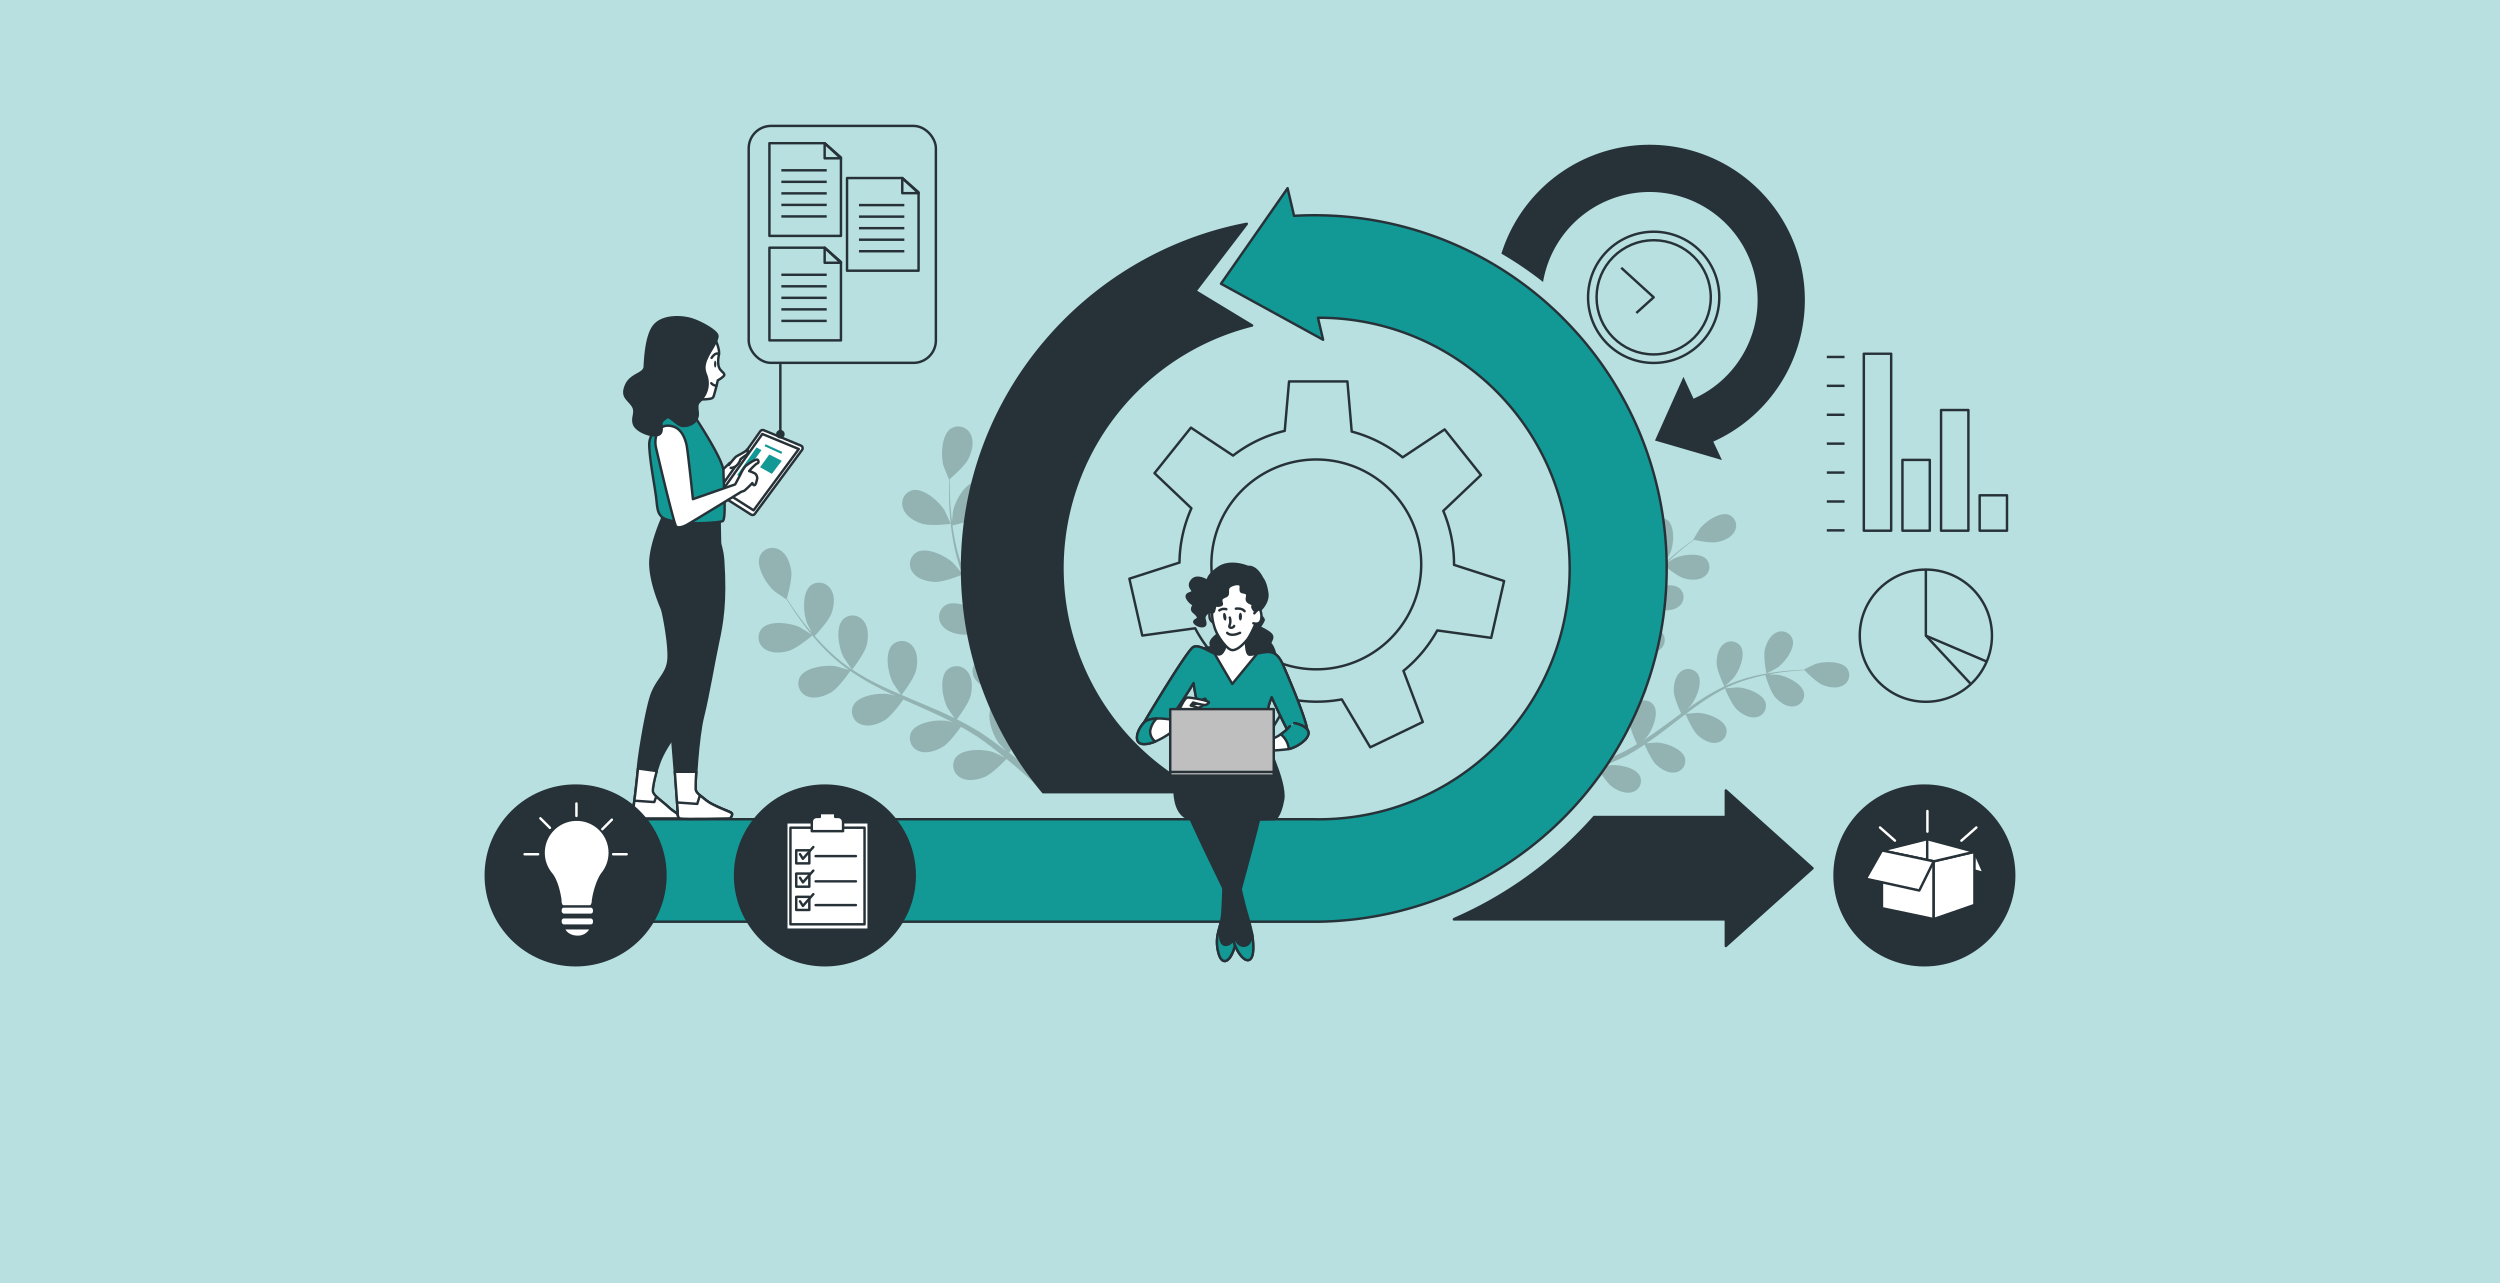 <svg xmlns="http://www.w3.org/2000/svg" width="1015" height="521" viewBox="0 0 1015 521">
  <g id="product3" transform="translate(679 -1691)">
    <rect id="Rectangle_94" data-name="Rectangle 94" width="1015" height="521" transform="translate(-679 1691)" fill="#b8e0e0"/>
    <g id="product3-2" data-name="product3" transform="translate(-492.766 1700.768)">
      <g id="freepik--Plants--inject-2" transform="translate(121.733 163.369)">
        <g id="Group_37" data-name="Group 37" opacity="0.2">
          <path id="Path_151" data-name="Path 151" d="M150.083,284.105c3.55-1,9.838-6.385,9.838-6.393s-4.806-3.061-5.129-3.218c-3.812-1.788-12.211-3-15.438.445a5.582,5.582,0,0,0,.959,8.251C142.966,285.178,147.057,284.951,150.083,284.105Z" transform="translate(-137.957 -192.939)"/>
          <path id="Path_152" data-name="Path 152" d="M167.5,289.185c3.035-1.823,7.388-8.164,7.736-8.67a98.33,98.33,0,0,0,11.339,6.751c2.276,1.177,4.605,2.294,6.978,3.375-1.143-.331-2.172-.628-2.32-.654-4.152-.715-12.586.331-14.775,4.509a5.573,5.573,0,0,0,3.114,7.693c3.079,1.239,6.978-.07,9.655-1.692s6.559-6.978,7.553-8.391c.872.41,1.805.829,2.713,1.23,4.361,1.936,8.722,3.855,12.909,5.861,1.483.706,2.913,1.465,4.361,2.207-1.012-.3-1.875-.541-2.015-.558-4.143-.724-12.577.331-14.766,4.5a5.573,5.573,0,0,0,3.105,7.693c3.088,1.247,6.978-.07,9.664-1.692s6.184-6.446,7.37-8.138c1.448.811,2.9,1.622,4.274,2.468.872.6,1.849,1.116,2.739,1.744l2.66,1.875c1.657,1.247,3.367,2.529,4.945,3.794,1.1.872,2.137,1.744,3.184,2.573-1.465-.724-4.361-2.076-4.631-2.163-3.986-1.334-12.481-1.579-15.281,2.215a5.573,5.573,0,0,0,1.91,8.077c2.861,1.692,6.9.986,9.8-.209,3.2-1.317,8.286-6.672,8.914-7.344,1.744,1.413,3.393,2.809,4.945,4.152,3.428,2.948,6.419,5.661,8.914,8l2.39-1.962c-2.617-2.364-5.818-5.146-9.507-8.173-1.744-1.448-3.637-2.957-5.6-4.483a61.458,61.458,0,0,0,3.061-6.428c3.489.488,10.24-1.055,11.1-1.265.663,2.137,1.282,4.213,1.84,6.184,1.169,4.134,2.119,7.85,2.9,11.06l2.617-2.111c-.776-2.9-1.744-6.167-2.8-9.734-.663-2.172-1.413-4.474-2.2-6.829.8-.419,7.344-3.873,9.481-6.611,1.928-2.477,3.707-6.167,2.843-9.385a5.573,5.573,0,0,0-7.265-4.012c-4.4,1.666-6.463,9.917-6.254,14.112,0,.253.445,2.931.75,4.605-.331-.959-.637-1.893-.986-2.878-.68-1.962-1.413-3.89-2.2-5.975-.419-.986-.872-1.989-1.256-3s-.942-2.032-1.422-3.061c-1.143-2.355-2.416-4.692-3.759-6.978,1.744-.6,7.754-2.817,10.057-4.98s4.6-5.539,4.239-8.844a5.582,5.582,0,0,0-6.576-5.076c-4.605.986-7.893,8.827-8.321,13.013,0,.262,0,3.3.052,4.963-.811-1.387-1.622-2.782-2.495-4.16-2.512-3.977-5.172-7.937-7.85-11.888-.811-1.212-1.6-2.433-2.4-3.646.611-.209,7.85-2.686,10.423-5.111,2.285-2.154,4.6-5.539,4.239-8.844a5.582,5.582,0,0,0-6.576-5.068c-4.605.977-7.85,8.818-8.321,13,0,.314,0,4.684.087,5.8-1.744-2.678-3.489-5.364-5.076-8.077a97.973,97.973,0,0,1-5.783-11.339c.288-.1,7.85-2.617,10.466-5.137,2.285-2.154,4.6-5.539,4.239-8.844a5.582,5.582,0,0,0-6.576-5.068c-4.605.986-7.893,8.818-8.321,13,0,.331,0,5.033.1,5.887-.1-.227-.227-.454-.314-.68a71.374,71.374,0,0,1-3.646-12.211c-.506-2.3-.872-4.527-1.143-6.707,1.457-.331,8.112-1.91,10.728-3.89s5.181-5,5.181-8.33a5.573,5.573,0,0,0-5.975-5.757c-4.684.471-8.818,7.9-9.7,12.01-.052.227-.288,2.556-.436,4.256-.113-.986-.253-2-.34-2.939-.358-3.55-.471-6.821-.541-9.716v-4.527c1.256-1.073,6.289-5.451,7.675-8.364s2.294-6.821.768-9.777a5.582,5.582,0,0,0-7.954-2.355c-3.951,2.573-4.187,11.068-3.079,15.133.1.349,2.233,5.661,2.294,5.608l.079-.07c-.052,1.343-.087,2.782-.1,4.361,0,2.9,0,6.184.323,9.751a100.546,100.546,0,0,0,1.448,11.469,73.161,73.161,0,0,0,3.428,12.473l.061.14c-.872-1.082-3.349-4.03-3.567-4.239-3.061-2.887-10.676-6.664-14.827-4.361a5.573,5.573,0,0,0-1.657,8.129c1.893,2.739,5.853,3.785,8.992,3.916,3.541.157,10.667-2.721,11.234-2.957a98.486,98.486,0,0,0,5.713,11.871c1.247,2.233,2.617,4.448,3.934,6.655-.768-.872-1.465-1.744-1.57-1.832-3.061-2.887-10.676-6.664-14.828-4.361a5.573,5.573,0,0,0-1.648,8.129c1.893,2.739,5.852,3.785,8.992,3.916s9.315-2.189,10.92-2.835c.532.872,1.055,1.692,1.587,2.521,2.556,4.021,5.129,8.016,7.527,12.019.872,1.4,1.631,2.826,2.425,4.239-.689-.8-1.273-1.483-1.369-1.579-3.061-2.887-10.676-6.664-14.827-4.361a5.573,5.573,0,0,0-1.648,8.129c1.884,2.739,5.852,3.785,8.992,3.916s8.722-1.971,10.632-2.721c.768,1.474,1.526,2.957,2.207,4.413.436,1.012.925,1.954,1.308,2.992l1.186,3.035c.689,1.954,1.4,3.96,2.024,5.887.445,1.334.872,2.617,1.239,3.9-.82-1.413-2.5-4.143-2.669-4.361a21.613,21.613,0,0,0-8.914-6.315,6.331,6.331,0,0,0-.872-.872,5.565,5.565,0,0,0-8.269.654c-2.756,3.82.07,11.836,2.564,15.229.148.2,1.989,2.189,3.166,3.428-.8-.619-1.579-1.239-2.416-1.867-1.64-1.256-3.323-2.46-5.12-3.759l-2.7-1.814c-.872-.628-1.91-1.177-2.87-1.744-2.259-1.334-4.614-2.617-6.978-3.777,1.1-1.448,4.919-6.629,5.643-9.7s.776-7.161-1.352-9.716a5.573,5.573,0,0,0-8.277-.6c-3.3,3.358-1.744,11.714.236,15.438.122.235,1.823,2.747,2.782,4.117-1.439-.715-2.887-1.43-4.361-2.1-4.291-1.936-8.722-3.759-13.083-5.6l-4.012-1.744c.392-.506,5.068-6.568,5.879-10.013.715-3.061.776-7.161-1.352-9.716a5.573,5.573,0,0,0-8.277-.6c-3.3,3.358-1.744,11.714.236,15.438.148.279,2.617,3.9,3.271,4.788-2.939-1.265-5.861-2.547-8.722-3.934a98.631,98.631,0,0,1-11.086-6.271c.183-.244,5.094-6.542,5.922-10.074.715-3.061.776-7.152-1.352-9.716a5.582,5.582,0,0,0-8.277-.6c-3.3,3.367-1.744,11.714.236,15.438.157.3,2.8,4.187,3.323,4.858-.2-.14-.427-.253-.637-.392a71.459,71.459,0,0,1-9.786-8.2c-1.692-1.64-3.21-3.306-4.649-4.963,1.029-1.082,5.7-6.105,6.8-9.158s1.561-7.03-.27-9.8a5.582,5.582,0,0,0-8.164-1.509c-3.655,2.974-3,11.452-1.465,15.368.087.218,1.169,2.285,1.98,3.785-.637-.759-1.308-1.526-1.91-2.259-2.25-2.765-4.143-5.434-5.8-7.806-.933-1.361-1.744-2.617-2.495-3.785.454-1.587,2.242-8.016,1.8-11.208s-1.858-6.978-4.762-8.574a5.573,5.573,0,0,0-7.937,2.425c-1.867,4.361,2.617,11.539,5.783,14.313.27.244,4.98,3.489,5.006,3.41a.462.462,0,0,0,0-.1c.706,1.151,1.465,2.372,2.329,3.681,1.6,2.425,3.489,5.137,5.652,7.955a97.866,97.866,0,0,0,7.527,8.722,72.848,72.848,0,0,0,9.786,8.365l.131.087c-1.308-.436-5.015-1.518-5.312-1.57-4.143-.715-12.577.331-14.766,4.509a5.573,5.573,0,0,0,3.105,7.693C160.92,292.072,164.8,290.764,167.5,289.185Z" transform="translate(-137.979 -181.247)"/>
          <path id="Path_153" data-name="Path 153" d="M224.521,224.588c.078,0-2.32-5.233-2.512-5.512-2.189-3.593-8.539-9.245-13.083-8.146a5.573,5.573,0,0,0-3.742,7.405c1.1,3.14,4.64,5.233,7.641,6.158C216.314,225.618,224.512,224.588,224.521,224.588Z" transform="translate(-146.5 -185.022)"/>
        </g>
        <g id="Group_38" data-name="Group 38" transform="translate(320.468 35.604)" opacity="0.2">
          <path id="Path_154" data-name="Path 154" d="M552.8,234.315c1.038,2.939,5.94,7.937,5.94,7.946s2.32-4.23,2.433-4.518c1.291-3.314,1.84-10.466-1.247-13a4.719,4.719,0,0,0-6.9,1.273C551.476,228.375,551.913,231.82,552.8,234.315Z" transform="translate(-511.337 -222.285)"/>
          <path id="Path_155" data-name="Path 155" d="M533.7,249.71c1.744,2.468,7.3,5.783,7.754,6.044a83.444,83.444,0,0,0-5.068,9.926c-.872,1.989-1.666,4.012-2.451,6.062.218-.986.4-1.875.419-2,.375-3.541-.986-10.6-4.631-12.211a4.719,4.719,0,0,0-6.323,3.053c-.872,2.678.454,5.879,1.971,8.059s6.254,5.137,7.51,5.9c-.3.794-.593,1.57-.872,2.364-1.4,3.777-2.765,7.553-4.23,11.217-.515,1.291-1.064,2.547-1.614,3.8.192-.872.349-1.614.366-1.744.366-3.541-.994-10.6-4.64-12.211a4.71,4.71,0,0,0-6.315,3.053c-.872,2.678.454,5.879,1.971,8.059s5.791,4.849,7.283,5.757c-.6,1.273-1.2,2.547-1.84,3.75-.462.811-.872,1.622-1.343,2.407l-1.43,2.355c-.959,1.465-1.945,2.983-2.922,4.361-.672.986-1.334,1.91-1.989,2.835.523-1.273,1.5-3.8,1.561-4.021.872-3.445.628-10.632-2.73-12.778a4.719,4.719,0,0,0-6.707,2.067c-1.273,2.512-.445,5.879.724,8.26,1.291,2.617,6.105,6.62,6.7,7.117-1.1,1.535-2.181,3.018-3.218,4.361-2.3,3.061-4.422,5.73-6.254,7.963l1.788,1.91c1.849-2.355,4.012-5.233,6.367-8.478,1.116-1.561,2.285-3.245,3.489-4.98a53.342,53.342,0,0,0,5.591,2.224c-.218,3,1.474,8.583,1.692,9.3-1.744.68-3.489,1.317-5.12,1.9-3.41,1.212-6.507,2.233-9.167,3.061l1.928,2.058c2.407-.82,5.111-1.744,8.059-2.9,1.744-.68,3.7-1.448,5.643-2.242.393.654,3.681,5.983,6.105,7.623,2.2,1.491,5.416,2.782,8.085,1.884a4.719,4.719,0,0,0,2.974-6.358c-1.657-3.628-8.722-4.9-12.263-4.492-.209,0-2.442.549-3.846.872.794-.331,1.57-.645,2.381-.994,1.614-.689,3.2-1.413,4.911-2.2l2.451-1.134a24.884,24.884,0,0,0,2.495-1.369c1.928-1.1,3.829-2.311,5.713-3.567.6,1.4,2.809,6.385,4.771,8.2s4.928,3.576,7.7,3.079a4.71,4.71,0,0,0,3.907-5.826c-1.09-3.838-7.85-6.167-11.443-6.3-.218,0-2.782.192-4.187.323,1.125-.759,2.25-1.518,3.367-2.337,3.218-2.338,6.411-4.815,9.594-7.265.977-.75,1.962-1.483,2.939-2.224.209.5,2.713,6.472,4.9,8.5,1.945,1.814,4.937,3.576,7.7,3.079a4.71,4.71,0,0,0,3.908-5.826c-1.082-3.838-7.85-6.167-11.443-6.3-.262,0-3.951.279-4.884.4,2.154-1.631,4.361-3.236,6.524-4.736a83.459,83.459,0,0,1,9.254-5.521c.1.236,2.678,6.48,4.919,8.565,1.954,1.805,4.937,3.567,7.71,3.079a4.719,4.719,0,0,0,3.907-5.835c-1.09-3.829-7.85-6.166-11.443-6.289-.279,0-4.248.305-4.963.41.183-.1.366-.209.558-.305a60.68,60.68,0,0,1,10.118-3.759c1.919-.549,3.777-.977,5.591-1.343.366,1.212,2.076,6.733,3.89,8.835s4.509,4.091,7.318,3.907a4.719,4.719,0,0,0,4.527-5.364c-.663-3.934-7.161-6.978-10.685-7.518-.192,0-2.172-.1-3.611-.122.82-.157,1.675-.331,2.46-.462,2.974-.5,5.73-.768,8.173-.994,1.387-.113,2.617-.192,3.82-.253.977,1,4.954,5.006,7.484,6.018s5.887,1.544,8.295.087a4.71,4.71,0,0,0,1.544-6.847c-2.4-3.184-9.594-2.9-12.944-1.744-.288.1-4.649,2.2-4.605,2.25l.061.061c-1.134,0-2.346.087-3.681.174-2.451.166-5.233.384-8.207.82a82.942,82.942,0,0,0-9.594,1.867,61.056,61.056,0,0,0-10.336,3.594l-.131.07c.872-.776,3.218-3.053,3.375-3.245,2.268-2.747,5.024-9.385,2.87-12.743a4.71,4.71,0,0,0-6.978-.933c-2.207,1.744-2.861,5.146-2.8,7.806.07,3,2.9,8.853,3.123,9.315a82.862,82.862,0,0,0-9.69,5.486c-1.814,1.177-3.611,2.425-5.39,3.7.724-.706,1.369-1.334,1.448-1.43,2.268-2.747,5.024-9.385,2.878-12.743a4.727,4.727,0,0,0-6.978-.942c-2.207,1.744-2.861,5.155-2.8,7.85s2.372,7.736,3.009,9.054l-2.041,1.483c-3.245,2.39-6.472,4.78-9.716,7.03-1.143.794-2.294,1.535-3.445,2.276.645-.619,1.186-1.151,1.256-1.239,2.268-2.747,5.024-9.385,2.878-12.743a4.719,4.719,0,0,0-6.978-.933c-2.207,1.744-2.861,5.146-2.8,7.806s2.154,7.239,2.9,8.818c-1.2.733-2.407,1.457-3.6,2.111-.829.427-1.6.872-2.451,1.273l-2.486,1.177c-1.614.68-3.271,1.4-4.858,2.032-1.1.454-2.163.872-3.227,1.273,1.151-.785,3.358-2.346,3.489-2.5a18.316,18.316,0,0,0,4.832-7.85,5.378,5.378,0,0,0,.715-.759,4.719,4.719,0,0,0-1.02-6.978c-3.384-2.111-9.987.724-12.708,3.027-.157.131-1.744,1.8-2.713,2.861.48-.715.951-1.4,1.439-2.137.959-1.465,1.884-2.948,2.887-4.544.454-.785.872-1.579,1.378-2.381s.872-1.675,1.326-2.521c1-1.98,1.919-4.038,2.8-6.105,1.273.872,5.861,3.777,8.5,4.2s6.105.262,8.129-1.675a4.719,4.719,0,0,0,0-7.021c-3.027-2.617-9.987-.794-13.022,1.064-.183.113-2.215,1.692-3.314,2.617.523-1.265,1.047-2.521,1.526-3.812,1.4-3.733,2.686-7.545,3.995-11.339.4-1.16.811-2.32,1.221-3.489.454.305,5.826,3.908,8.783,4.361,2.617.436,6.105.253,8.12-1.683a4.719,4.719,0,0,0,0-6.978c-3.027-2.617-9.978-.794-13.022,1.064-.227.148-3.14,2.416-3.855,3.035.872-2.556,1.823-5.094,2.835-7.553a82.5,82.5,0,0,1,4.675-9.708c.209.14,5.8,3.925,8.827,4.431,2.617.427,6.105.253,8.12-1.683a4.71,4.71,0,0,0,.044-7.021c-3.018-2.617-9.978-.794-13.013,1.064-.235.148-3.375,2.617-3.907,3.079.1-.183.183-.384.3-.558a60.988,60.988,0,0,1,6.358-8.722c1.291-1.518,2.617-2.9,3.934-4.2.968.811,5.443,4.474,8.112,5.233s6.018.925,8.26-.776a4.727,4.727,0,0,0,.811-6.978c-2.713-2.913-9.83-1.884-13.083-.366-.174.078-1.858,1.116-3.079,1.884.6-.584,1.212-1.195,1.805-1.744,2.2-2.05,4.361-3.8,6.254-5.329,1.1-.872,2.1-1.622,3.053-2.32,1.369.3,6.89,1.439,9.594.872s5.765-1.954,6.978-4.5a4.71,4.71,0,0,0-2.486-6.559c-3.759-1.334-9.594,2.861-11.757,5.687-.183.244-2.669,4.4-2.617,4.413h.079c-.925.654-1.91,1.361-2.974,2.163-1.945,1.491-4.134,3.2-6.393,5.233a85.075,85.075,0,0,0-6.978,6.847,61.6,61.6,0,0,0-6.629,8.722.72.72,0,0,0-.061.113c.288-1.125.994-4.317,1.02-4.57.375-3.541-.986-10.6-4.631-12.211a4.719,4.719,0,0,0-6.324,3.053C530.857,244.328,532.183,247.529,533.7,249.71Z" transform="translate(-505.38 -222.067)"/>
          <path id="Path_156" data-name="Path 156" d="M606.97,293.778c0,.07,4.265-2.25,4.518-2.433,2.9-2.05,7.318-7.719,6.105-11.531a4.719,4.719,0,0,0-6.463-2.739c-2.617,1.108-4.117,4.213-4.762,6.794C605.644,286.9,606.97,293.769,606.97,293.778Z" transform="translate(-518.258 -229.04)"/>
        </g>
      </g>
      <g id="freepik--Charts--inject-2" transform="translate(555.457 133.847)">
        <rect id="Rectangle_45" data-name="Rectangle 45" width="11.103" height="71.844" transform="translate(15.019 0)" fill="none" stroke="#263238" stroke-linejoin="round" stroke-width="1"/>
        <rect id="Rectangle_46" data-name="Rectangle 46" width="11.103" height="28.739" transform="translate(30.702 43.104)" fill="none" stroke="#263238" stroke-linejoin="round" stroke-width="1"/>
        <rect id="Rectangle_47" data-name="Rectangle 47" width="11.103" height="48.983" transform="translate(46.375 22.861)" fill="none" stroke="#263238" stroke-linejoin="round" stroke-width="1"/>
        <rect id="Rectangle_48" data-name="Rectangle 48" width="11.103" height="14.365" transform="translate(62.049 57.478)" fill="none" stroke="#263238" stroke-linejoin="round" stroke-width="1"/>
        <line id="Line_116" data-name="Line 116" x1="7.187" transform="translate(0 1.308)" fill="none" stroke="#263238" stroke-linejoin="round" stroke-width="1"/>
        <line id="Line_117" data-name="Line 117" x1="7.187" transform="translate(0 13.039)" fill="none" stroke="#263238" stroke-linejoin="round" stroke-width="1"/>
        <line id="Line_118" data-name="Line 118" x1="7.187" transform="translate(0 24.779)" fill="none" stroke="#263238" stroke-linejoin="round" stroke-width="1"/>
        <line id="Line_119" data-name="Line 119" x1="7.187" transform="translate(0 36.511)" fill="none" stroke="#263238" stroke-linejoin="round" stroke-width="1"/>
        <line id="Line_120" data-name="Line 120" x1="7.187" transform="translate(0 48.25)" fill="none" stroke="#263238" stroke-linejoin="round" stroke-width="1"/>
        <line id="Line_121" data-name="Line 121" x1="7.187" transform="translate(0 59.99)" fill="none" stroke="#263238" stroke-linejoin="round" stroke-width="1"/>
        <line id="Line_122" data-name="Line 122" x1="7.187" transform="translate(0 71.722)" fill="none" stroke="#263238" stroke-linejoin="round" stroke-width="1"/>
        <circle id="Ellipse_6" data-name="Ellipse 6" cx="26.838" cy="26.838" r="26.838" transform="translate(13.371 87.631)" fill="none" stroke="#263238" stroke-linejoin="round" stroke-width="1"/>
        <path id="Path_157" data-name="Path 157" d="M681.33,247.88v26.829l24.954,10.623" transform="translate(-641.121 -160.241)" fill="none" stroke="#263238" stroke-linejoin="round" stroke-width="1"/>
        <line id="Line_123" data-name="Line 123" x2="18.011" y2="19.363" transform="translate(40.209 114.468)" fill="none" stroke="#263238" stroke-linejoin="round" stroke-width="1"/>
      </g>
      <g id="freepik--Gear--inject-2" transform="translate(272.296 145.099)">
        <path id="Path_158" data-name="Path 158" d="M435.576,261.389l21.9,3.018,5.233-23.087-20.322-6.55v-.183a55.587,55.587,0,0,0-4.361-21.727l15.307-14.566-14.766-18.517-17.043,11.339a55.5,55.5,0,0,0-20.68-10.466L399.1,160.3H375.4l-1.744,20.061A55.62,55.62,0,0,0,352.681,190.4L335.56,179.061l-14.784,18.482L335.761,211.8a55.611,55.611,0,0,0-4.841,22.032l-20.34,6.55,5.233,23.087,21.465-2.957a55.708,55.708,0,0,0,13.563,16.8l-7.85,20.846,21.343,10.275,11.4-19.189a55.953,55.953,0,0,0,21.081.14l11.557,19.45,21.334-10.275-7.85-20.759A55.926,55.926,0,0,0,435.576,261.389Zm-91.7-26.8a42.594,42.594,0,1,0,0-.009Z" transform="translate(-310.58 -160.3)" fill="none" stroke="#263238" stroke-linejoin="round" stroke-width="1"/>
      </g>
      <g id="freepik--Clock--inject-2" transform="translate(447.49 73.277)">
        <circle id="Ellipse_7" data-name="Ellipse 7" cx="26.637" cy="26.637" r="26.637" transform="translate(0 37.671) rotate(-45)" fill="none" stroke="#263238" stroke-linejoin="round" stroke-width="1"/>
        <circle id="Ellipse_8" data-name="Ellipse 8" cx="23.183" cy="23.183" r="23.183" transform="translate(14.484 14.483)" fill="none" stroke="#263238" stroke-linejoin="round" stroke-width="1"/>
        <path id="Path_159" data-name="Path 159" d="M545.653,125.742l7.047-6.358L539.53,107.4" transform="translate(-515.033 -81.718)" fill="none" stroke="#263238" stroke-linejoin="round" stroke-width="1"/>
      </g>
      <g id="freepik--Arrows--inject-2" transform="translate(61.309 49.005)">
        <path id="Path_160" data-name="Path 160" d="M455.591,123.024A142.571,142.571,0,0,0,354.415,81.332c-2.617,0-5.233.087-7.893.227L343.9,70.36l-27.038,38.77,41.456,22.747-2.085-8.931a101.813,101.813,0,1,1,.131,203.625l-1.919-.017H68.68V368.14H357.119a143.469,143.469,0,0,0,98.472-245.09Z" transform="translate(-68.68 -52.712)" fill="#129996" stroke="#263238" stroke-linecap="round" stroke-linejoin="round" stroke-width="1"/>
        <path id="Path_161" data-name="Path 161" d="M607.237,382.273,572.053,350.69v10.789H518.578q-2.765,3.122-5.7,6.105a161.175,161.175,0,0,1-51.059,35.272l-.174.174H572.053v10.8Z" transform="translate(-118.898 -88.537)" fill="#263238" stroke="#263238" stroke-linecap="round" stroke-linejoin="round" stroke-width="1"/>
        <path id="Path_162" data-name="Path 162" d="M273.457,226.753a101.743,101.743,0,0,1,76.981-98.559l-23.026-13.955L348.3,86.93C282.545,99.481,232.69,157.4,232.69,226.753a141.707,141.707,0,0,0,32.917,90.936h64.212a101.682,101.682,0,0,1-56.362-90.936Z" transform="translate(-89.639 -54.83)" fill="#263238" stroke="#263238" stroke-linecap="round" stroke-linejoin="round" stroke-width="1"/>
        <path id="Path_163" data-name="Path 163" d="M606.565,106.169A63.043,63.043,0,0,0,483.75,94.333a147.4,147.4,0,0,1,16.912,11.5,43.863,43.863,0,1,1,61.1,47.4l-4.1-8.862L546.1,170.206l27.169,7.92-3.489-7.475A63.052,63.052,0,0,0,606.565,106.169Z" transform="translate(-121.723 -50.127)" fill="#263238"/>
      </g>
      <g id="freepik--Box--inject-2" transform="translate(558.597 309.187)">
        <circle id="Ellipse_9" data-name="Ellipse 9" cx="36.467" cy="36.467" r="36.467" fill="#263238" stroke="#263238" stroke-linecap="round" stroke-linejoin="round" stroke-width="1"/>
        <path id="Path_164" data-name="Path 164" d="M681.91,406.486l-21.02-4.422V378.61l21.02,4.422Z" transform="translate(-641.649 -352.287)" fill="#fff" stroke="#263238" stroke-linecap="round" stroke-linejoin="round" stroke-width="1"/>
        <path id="Path_165" data-name="Path 165" d="M703.885,379.23l3.812,8.661-4.187-1.151Z" transform="translate(-647.096 -352.366)" fill="#fff" stroke="#263238" stroke-linecap="round" stroke-linejoin="round" stroke-width="1"/>
        <path id="Path_166" data-name="Path 166" d="M684.99,383.111l16.528-3.881v21.6l-16.528,5.73Z" transform="translate(-644.729 -352.366)" fill="#fff" stroke="#263238" stroke-linecap="round" stroke-linejoin="round" stroke-width="1"/>
        <path id="Path_167" data-name="Path 167" d="M698.438,378.477l-19.18-5.137-18.369,4.6,21.02,4.422Z" transform="translate(-641.649 -351.613)" fill="#fff" stroke="#263238" stroke-linecap="round" stroke-linejoin="round" stroke-width="1"/>
        <path id="Path_168" data-name="Path 168" d="M659.932,378.61l-6.542,11.5,21.709,4.762,5.852-11.845Z" transform="translate(-640.691 -352.287)" fill="#fff" stroke="#263238" stroke-linecap="round" stroke-linejoin="round" stroke-width="1"/>
        <line id="Line_124" data-name="Line 124" y2="8.146" transform="translate(37.61 21.727)" fill="#129996" stroke="#263238" stroke-linecap="round" stroke-linejoin="round" stroke-width="1"/>
        <line id="Line_125" data-name="Line 125" x2="6.062" y2="5.338" transform="translate(18.456 17.008)" fill="none" stroke="#fff" stroke-linecap="round" stroke-linejoin="round" stroke-width="1"/>
        <line id="Line_126" data-name="Line 126" x1="6.062" y2="5.338" transform="translate(51.504 17.008)" fill="none" stroke="#fff" stroke-linecap="round" stroke-linejoin="round" stroke-width="1"/>
        <line id="Line_127" data-name="Line 127" y2="8.364" transform="translate(37.697 10.318)" fill="none" stroke="#fff" stroke-linecap="round" stroke-linejoin="round" stroke-width="1"/>
      </g>
      <g id="freepik--character-2--inject-2" transform="translate(275.371 219.14)">
        <path id="Path_169" data-name="Path 169" d="M362.112,246.463s-7.074-3.122-12.054.41-4.16,5.408-4.16,5.408-4.361-2.913-6.446-.419.419,3.742.209,4.57-2.9.628-2.285,2.494a5.96,5.96,0,0,0,2.913,2.913s-1.666,1.666-.209,2.9,2.076,2.085,1.666,2.7-2.294.872-.872,2.085,3.951,1.448,3.951,0-.872-2.294,0-3.541,3.375-2.617,2.931-1.2,2.887,8.722,2.887,8.722-.584-.14-2.573,1.91-.541,2.87-.959,3.489S344.2,278.7,344,280.157a5.006,5.006,0,0,0,.2,2.7c.209.628,22.032,2.294,23.489,2.085s4.78-.628,5.4-1.666-.829-4.57-1.657-5.4,1.038-2.085.41-3.532-5.085-3.428-5.085-3.428A13.509,13.509,0,0,0,368.5,268.1c.209-.872-2.617-3.07-2.617-3.07s4.719-3.375,4.091-7.946-2.076-6.027-2.076-6.027S365.645,246.045,362.112,246.463Z" transform="translate(-317.068 -245.189)" fill="#263238" stroke="#263238" stroke-linecap="round" stroke-linejoin="round" stroke-width="1"/>
        <path id="Path_170" data-name="Path 170" d="M323.093,316.672c4.518-3.489,14.06-19.346,14.06-19.346s1.151,8.094,2.495,11.958,3.157,6.393,2.7,10.842c0,0-.044-.689-.044-.672l24.483.715c-.75-1.352-1.23-1.6-1.343-2.189-.4-2.085,1.744-6.707,1.744-8.818s1.631-6.105,1.631-6.105,7.056,15.647,8.678,16.964,6.158,2.05,5.887-2.861-8.5-23.864-9.952-27.161-3.262-5.582-6.76-5.233-4.309.942-6.69,1.082-1.334-11.339-1.334-11.339a8.722,8.722,0,0,1-8.644,1.326s.611,6.01-.41,7.893-1.544,2.477-3.986,1.631-6.254-3.733-8.582-2.617-18.665,28.286-19.947,30.571c-.872,1.535-3.122,5.469-2.442,6.524Z" transform="translate(-314.159 -248.936)" fill="#fff" stroke="#263238" stroke-linecap="round" stroke-linejoin="round" stroke-width="1"/>
        <path id="Path_171" data-name="Path 171" d="M346.424,326.712a3.389,3.389,0,0,1,.044-.672h-.087S346.424,326.72,346.424,326.712Z" transform="translate(-318.231 -255.522)" fill="#129996" stroke="#263238" stroke-linecap="round" stroke-linejoin="round" stroke-width="1"/>
        <path id="Path_172" data-name="Path 172" d="M337.049,283.873c-2.329,1.108-18.683,28.321-19.965,30.641-.872,1.535-3.122,5.469-2.442,6.524l8.452-3.2c4.518-3.489,14.06-19.346,14.06-19.346s1.151,8.094,2.495,11.958c1.273,3.663,2.965,6.105,2.747,10.17l24.422.715c-.75-1.352-1.23-1.6-1.343-2.189-.4-2.085,1.744-6.707,1.744-8.818s1.631-6.105,1.631-6.105,7.056,15.647,8.678,16.964,6.158,2.05,5.887-2.861-8.5-23.864-9.952-27.161-3.262-5.582-6.76-5.233a28.41,28.41,0,0,0-3.707.6l-10.144,12.342-7.213-12.333C343.2,285.635,339.36,282.756,337.049,283.873Z" transform="translate(-314.159 -250.101)" fill="#129996" stroke="#263238" stroke-linecap="round" stroke-linejoin="round" stroke-width="1"/>
        <path id="Path_173" data-name="Path 173" d="M344.8,324.65s-12.917,11.156-13.205,21.674c-.1,3.646.593,11.792,6.812,12.647s33.85,0,33.85,0,2.146-.645,3.436-7.937-8.155-25.957-8.155-25.957Z" transform="translate(-316.341 -255.344)" fill="#263238" stroke="#263238" stroke-linecap="round" stroke-linejoin="round" stroke-width="1"/>
        <path id="Path_174" data-name="Path 174" d="M356.913,329.734a32.659,32.659,0,0,1-2.7,3.07c-.358.14-.785,1.282-1.57,2.992s-.576,1.858.358,1.43,1.849-2.355,1.849-2.355l1.788-1.143S358.413,329.237,356.913,329.734Z" transform="translate(-318.969 -255.989)" fill="#fff" stroke="#263238" stroke-linecap="round" stroke-linejoin="round" stroke-width="1"/>
        <path id="Path_175" data-name="Path 175" d="M381.636,320.58a19.015,19.015,0,0,1-7.335,5.233c-5.129,2.25-10.1,1.6-12.909,1.744s-3.227-.506-4.422,1.744-.131,8.417.454,8.809.645-2.442.645-2.442.515,2.73,1.334,2.782,1.073-2.329,1.073-2.329.724,1.683,1.387,1.457.532-2.023.532-2.023.8,1.064,1.2.488-.558-4.108-.558-4.108,3.637.593,4.963.14a4.422,4.422,0,0,0,2.041-1.491,84.271,84.271,0,0,0,10.632-.637c4.021-.654,9.594-4.841,8.3-7.422s-5.556-3.175-5.556-3.175" transform="translate(-319.515 -254.667)" fill="#fff" stroke="#263238" stroke-linecap="round" stroke-linejoin="round" stroke-width="1"/>
        <path id="Path_176" data-name="Path 176" d="M363.134,337.163s-1.326-3.785-.8-5.3" transform="translate(-320.254 -256.265)" fill="none" stroke="#263238" stroke-linecap="round" stroke-linejoin="round" stroke-width="1"/>
        <path id="Path_177" data-name="Path 177" d="M360.966,337.721a24.519,24.519,0,0,1-.706-5.931" transform="translate(-320.004 -256.257)" fill="none" stroke="#263238" stroke-linecap="round" stroke-linejoin="round" stroke-width="1"/>
        <path id="Path_178" data-name="Path 178" d="M358.256,337.351s-.654-4.021-.218-4.911" transform="translate(-319.701 -256.34)" fill="none" stroke="#263238" stroke-linecap="round" stroke-linejoin="round" stroke-width="1"/>
        <path id="Path_179" data-name="Path 179" d="M384.782,320.581a16.2,16.2,0,0,1-3.742,3.3,8.722,8.722,0,0,1,3.262,5.983c3.969-.872,9.071-4.849,7.85-7.327s-5.556-3.175-5.556-3.175" transform="translate(-322.66 -254.668)" fill="#129996" stroke="#263238" stroke-linecap="round" stroke-linejoin="round" stroke-width="1"/>
        <path id="Path_180" data-name="Path 180" d="M339.1,310.761a16.362,16.362,0,0,0,2.957-1.029c1.518-.7,2.617-2.215,3.044-1.631s.122,1.648-.759,2.4a24.992,24.992,0,0,1-3.489,2.041S338.113,312,339.1,310.761Z" transform="translate(-317.273 -253.212)" fill="#fff" stroke="#263238" stroke-linecap="round" stroke-linejoin="round" stroke-width="1"/>
        <path id="Path_181" data-name="Path 181" d="M329.535,316.711s3.489-9.245,5.068-9.272,9.088,1.3,8.722,2.05a2.128,2.128,0,0,1-2.154.942,37.236,37.236,0,0,1-4.256-.977l-.986,1.239s3.489.994,4,1.247,2.617,2.285,2.076,3.088-.733.445-.733.445a2.12,2.12,0,0,1,0,1.43c-.305.637-.628.488-.628.488h0a1.09,1.09,0,0,1-1.465.872c-.776-.305-.785-1.788-1.744-1.666a2.259,2.259,0,0,1-1.256-.052,33.146,33.146,0,0,1-3.28,2.765,6,6,0,0,1-3.061.872s-6.393,5.39-11.81,6.062c-6.027.759-3.977-5.73-.968-8.722S329.535,316.711,329.535,316.711Z" transform="translate(-314.111 -253.145)" fill="#fff" stroke="#263238" stroke-linecap="round" stroke-linejoin="round" stroke-width="1"/>
        <path id="Path_182" data-name="Path 182" d="M344.512,316.214a8.375,8.375,0,0,0-1.9-2.25,18.944,18.944,0,0,0-3.2-.724" transform="translate(-317.34 -253.886)" fill="none" stroke="#263238" stroke-linecap="round" stroke-linejoin="round" stroke-width="1"/>
        <path id="Path_183" data-name="Path 183" d="M343.823,318.419s-1.744-2.617-2.329-2.617a23.216,23.216,0,0,1-2.364-.323" transform="translate(-317.304 -254.172)" fill="none" stroke="#263238" stroke-linecap="round" stroke-linejoin="round" stroke-width="1"/>
        <path id="Path_184" data-name="Path 184" d="M319.465,322.265a9.219,9.219,0,0,1,2.617-5.015c-2.024.078-3.969.488-5.059,1.587-3.009,3.027-5.059,9.516.968,8.722a14.136,14.136,0,0,0,3.611-1.02,5,5,0,0,1-2.137-4.274Z" transform="translate(-314.106 -254.398)" fill="#129996" stroke="#263238" stroke-linecap="round" stroke-linejoin="round" stroke-width="1"/>
        <path id="Path_185" data-name="Path 185" d="M349.138,267.491s-1.308-.6-1.308.977.235,2.451,1.579,3.323.236-5.451.236-5.451Z" transform="translate(-318.416 -247.892)" fill="#fff" stroke="#263238" stroke-linecap="round" stroke-linejoin="round" stroke-width="1"/>
        <path id="Path_186" data-name="Path 186" d="M357.547,254.942s-2.058.488-2.076,2.058.209,2.1-.986,2.617-1.849.872-1.666,1.989.672,1.457-.872,1.744-1.413-.759-1.744.724-.384,1.919-.942,2.006.131,4.963,1.474,7.85,4.492,7.213,6.385,7.466,4.361-2.032,6.018-4c1.526-1.744,3.777-7.187,3.777-7.187l.48-.515s.872,0,1.082-1.177c0,0-.166-1.823-1.09-2.242a4.509,4.509,0,0,1-1.936-2.233c-.078-.419.384-1.064-.235-1.387s-1.666-.567-1.971-1.518.741-2.4-.488-2.9-1.867-.113-2.032-1.082.366-2.058-.558-2.468A4.427,4.427,0,0,0,357.547,254.942Z" transform="translate(-318.574 -246.385)" fill="#fff" stroke="#263238" stroke-linecap="round" stroke-linejoin="round" stroke-width="1"/>
        <path id="Path_187" data-name="Path 187" d="M357.3,270.23a4.814,4.814,0,0,1-.078,3.079c-.628,1.343,1.422,1.343,1.823.314" transform="translate(-319.601 -248.39)" fill="none" stroke="#263238" stroke-linecap="round" stroke-linejoin="round" stroke-width="1"/>
        <path id="Path_188" data-name="Path 188" d="M368.682,268.007s1.657-2.207,2.294-1.422.942,3.873,0,4.972-2.686.48-2.686.48" transform="translate(-321.031 -247.902)" fill="#fff" stroke="#263238" stroke-linecap="round" stroke-linejoin="round" stroke-width="1"/>
        <path id="Path_189" data-name="Path 189" d="M355.49,269.466c.148.872,0,1.614-.384,1.675s-.759-.593-.872-1.457,0-1.614.384-1.675S355.342,268.6,355.49,269.466Z" transform="translate(-319.229 -248.105)" fill="#263238"/>
        <path id="Path_190" data-name="Path 190" d="M362.81,269.547c0,.872-.305,1.587-.663,1.587s-.645-.724-.637-1.6.305-1.587.672-1.579S362.81,268.675,362.81,269.547Z" transform="translate(-320.164 -248.099)" fill="#263238"/>
        <path id="Path_191" data-name="Path 191" d="M356.1,277.32s1.343,1.8,5.233,0" transform="translate(-319.473 -249.296)" fill="none" stroke="#263238" stroke-linecap="round" stroke-linejoin="round" stroke-width="1"/>
        <path id="Path_192" data-name="Path 192" d="M361.035,343.278a6.577,6.577,0,0,0-2.965,1.221c-4,2.922-2.974,9.542-3.114,13.955q-.262,8.26-.532,16.511c-.262,8.094-.384,16.223-.872,24.308-.4,6.193-3.149,8.818-1.814,15.412s4.788,5.137,6.646-.942.305-10.894.087-13.572c-.174-2.085,9.4-33.693,11.975-47.971C371.362,346.836,365.875,342.536,361.035,343.278Z" transform="translate(-318.869 -257.714)" fill="#263238" stroke="#263238" stroke-linecap="round" stroke-linejoin="round" stroke-width="1"/>
        <path id="Path_193" data-name="Path 193" d="M359.155,418.248a.706.706,0,0,0-.506.366c-.925,1.544-4.012,4.012-5.408,1.544s0-8.338,0-8.338l-.4.419c-.872,3.593-2.128,6.3-1.143,11.182,1.326,6.585,4.788,5.137,6.646-.942A20.445,20.445,0,0,0,359.155,418.248Z" transform="translate(-318.864 -266.484)" fill="#129996" stroke="#263238" stroke-linecap="round" stroke-linejoin="round" stroke-width="1"/>
        <path id="Path_194" data-name="Path 194" d="M342.7,342.719a6.7,6.7,0,0,1,3.14.654c4.474,2.137,4.684,8.827,5.626,13.083q1.744,8.068,3.567,16.136c1.744,7.9,3.375,15.865,5.382,23.715,1.535,6.018,3.6,10.737,3.489,17.444s-3.768,5.948-6.707.305-1.195-13.3-1.474-15.979c-.218-2.076-15.464-31.4-20.628-44.962C333.213,348.127,337.809,342.885,342.7,342.719Z" transform="translate(-316.734 -257.653)" fill="#263238" stroke="#263238" stroke-linecap="round" stroke-linejoin="round" stroke-width="1"/>
        <path id="Path_195" data-name="Path 195" d="M366.359,416.43c0,.174-.052.645-.148,1.893-.148,2.006-1.387,4.317-4.012,3.55s-3.393-6.332-3.393-6.332l-.235.5a17.444,17.444,0,0,0,1.744,7.37c2.939,5.643,6.611,6.419,6.707-.305a31.643,31.643,0,0,0-.253-4.361c-.1-.619-.174-1.169-.236-1.587A5.8,5.8,0,0,1,366.359,416.43Z" transform="translate(-319.789 -266.959)" fill="#129996" stroke="#263238" stroke-linecap="round" stroke-linejoin="round" stroke-width="1"/>
        <rect id="Rectangle_49" data-name="Rectangle 49" width="42.032" height="26.114" transform="translate(13.505 58.988)" fill="#bfbfbf" stroke="#263238" stroke-linecap="round" stroke-linejoin="round" stroke-width="1"/>
        <rect id="Rectangle_50" data-name="Rectangle 50" width="42.032" height="1.509" transform="translate(13.505 84.5)" fill="#bfbfbf" stroke="#263238" stroke-linecap="round" stroke-linejoin="round" stroke-width="1"/>
        <path id="Path_196" data-name="Path 196" d="M352.45,266.791a3.288,3.288,0,0,1,2.843-.471" transform="translate(-319.006 -247.872)" fill="none" stroke="#263238" stroke-linecap="round" stroke-linejoin="round" stroke-width="1"/>
        <path id="Path_197" data-name="Path 197" d="M360.14,266.062s2.451-.4,3.55,1.02" transform="translate(-319.989 -247.85)" fill="none" stroke="#263238" stroke-linecap="round" stroke-linejoin="round" stroke-width="1"/>
      </g>
      <g id="freepik--character-1--inject-2" transform="translate(67.246 119.035)">
        <path id="Path_198" data-name="Path 198" d="M124.079,198.21l-3.349,3.253.392,6.306,5.626-7Z" transform="translate(-81.269 -139.081)" fill="#fff" stroke="#263238" stroke-linecap="round" stroke-linejoin="round" stroke-width="1"/>
        <path id="Path_199" data-name="Path 199" d="M116.238,139.56s2.416,4.719,1.954,7.135-.462,4.605.349,5.87,2.416,1.954,1.6,2.878a9.673,9.673,0,0,1-2.416,1.744s-.689,3.105-1.265,5.059-.462,2.3-2.529,2.529a17.025,17.025,0,0,1-3.227.122,127.762,127.762,0,0,1-1.6-13.467A11.768,11.768,0,0,1,116.238,139.56Z" transform="translate(-79.778 -131.586)" fill="#fff" stroke="#263238" stroke-linecap="round" stroke-linejoin="round" stroke-width="1"/>
        <path id="Path_200" data-name="Path 200" d="M118.166,152.013c0,.785-.209,1.413-.462,1.413s-.454-.628-.454-1.413.209-1.413.454-1.413S118.166,151.237,118.166,152.013Z" transform="translate(-80.824 -132.996)" fill="#263238"/>
        <path id="Path_201" data-name="Path 201" d="M116.1,149.07s1.744-2.774,2.992-1.387" transform="translate(-80.677 -132.574)" fill="none" stroke="#263238" stroke-linecap="round" stroke-linejoin="round" stroke-width="1"/>
        <path id="Path_202" data-name="Path 202" d="M118,162.142a2.974,2.974,0,0,1-2.024-1.012" transform="translate(-80.662 -134.342)" fill="none" stroke="#263238" stroke-linecap="round" stroke-linejoin="round" stroke-width="1"/>
        <path id="Path_203" data-name="Path 203" d="M137.632,182.988l15.1,6.245a1.151,1.151,0,0,1,.488,1.744l-19.189,25.974a1.16,1.16,0,0,1-1.544.288L119.507,209a1.073,1.073,0,0,1-.305-1.518l17.069-24.1A1.16,1.16,0,0,1,137.632,182.988Z" transform="translate(-81.049 -137.125)" fill="#fff" stroke="#263238" stroke-linecap="round" stroke-linejoin="round" stroke-width="1"/>
        <path id="Path_204" data-name="Path 204" d="M137.359,184.76l14.793,6.114-18.36,24.875L121.11,207.7Z" transform="translate(-81.318 -137.362)" fill="#fff" stroke="#263238" stroke-linecap="round" stroke-linejoin="round" stroke-width="1"/>
        <path id="Path_205" data-name="Path 205" d="M124.12,198.3s2.268-2.861,2.861-3.349,3.846-1.971,4.44-2.765.785,1.387-.3,2.076a25.062,25.062,0,0,0-2.268,1.675,5.7,5.7,0,0,1-1.675,2.66,4.161,4.161,0,0,1-2.276.872" transform="translate(-81.702 -138.289)" fill="#fff" stroke="#263238" stroke-linecap="round" stroke-linejoin="round" stroke-width="1"/>
        <rect id="Rectangle_51" data-name="Rectangle 51" width="0.89" height="7.457" transform="translate(56.949 52.374) rotate(-65.48)" fill="#129996"/>
        <path id="Path_206" data-name="Path 206" d="M142.4,194.31l-3.724,5.172,4.78,2.678,4.03-5.294Z" transform="translate(-83.563 -138.582)" fill="#129996"/>
        <path id="Path_207" data-name="Path 207" d="M135.866,191.02l-7.876,11.2,1.928,1.082,7.955-11.2Z" transform="translate(-82.197 -138.162)" fill="#129996"/>
        <path id="Path_208" data-name="Path 208" d="M91.73,223.07s-5.408,11.74-5.181,19.564,4.143,16.572,4.719,18.063,3.227,15.072,2.617,20.828-4.605,7.85-6.794,13.955-5.172,24.622-5.521,29.114-1.84,16.572-2.067,18.063-.235,3.105.8,3.105H97.748s1.151-.113.925-.8-2.617-1.744-4.832-3.794-6.105-4.605-6.332-6.332,1.5-9.2,3.341-13.467a44.484,44.484,0,0,1,4.771-8.085s8.513-15.072,10.58-27.85,6.219-33.824,6.219-33.824V224.684Z" transform="translate(-75.984 -142.258)" fill="#263238" stroke="#263238" stroke-linecap="round" stroke-linejoin="round" stroke-width="1"/>
        <path id="Path_209" data-name="Path 209" d="M93.923,356.132c-2.189-2.076-6.105-4.605-6.332-6.332-.148-1.134.541-4.745,1.561-8.295l-7.614-1.055c-.454,5.015-1.744,15.769-2,17.174s-.235,3.105.8,3.105H97.787s1.151-.113.925-.8S96.1,358.2,93.923,356.132Z" transform="translate(-75.988 -157.258)" fill="#fff" stroke="#263238" stroke-linecap="round" stroke-linejoin="round" stroke-width="1"/>
        <path id="Path_210" data-name="Path 210" d="M93.924,357.8c-1.43-1.352-3.576-2.9-4.972-4.291l-.811,2.259s-5.547-.393-8.077-.558c-.253,2.05-.454,3.6-.523,4.082-.235,1.5-.235,3.105.8,3.105H97.788s1.151-.113.925-.8S96.1,359.868,93.924,357.8Z" transform="translate(-75.989 -158.927)" fill="#fff" stroke="#263238" stroke-linecap="round" stroke-linejoin="round" stroke-width="1"/>
        <path id="Path_211" data-name="Path 211" d="M93.67,250.247l2.992,3.681s2.3,12.211,3.105,20.706.235,8.521-1.151,15.421-3.218,10.589-2.181,16.336,2.756,34.06,2.992,35.333-.331,3.567.933,4.021,20.349,0,20.349,0,1.387-1.491.576-2.181-7.265-2.791-10.144-5.067-4.108-3.079-4.361-4.466.872-21.421,2.974-29.707,4.492-22.782,6.105-30.143,3.227-16.345,2.076-33.144c-.305-4.413-1.265-6.323-1.265-7.135s-.235-8.626-.113-9.088-19.9-1.614-19.9-1.614" transform="translate(-77.811 -142.274)" fill="#263238" stroke="#263238" stroke-linecap="round" stroke-linejoin="round" stroke-width="1"/>
        <path id="Path_212" data-name="Path 212" d="M106.059,177.188s11.164,16.8,11.164,21.4,1.265,19.555-.349,20.244-11.845,1.151-15.761.7-8.05-1.273-9.088-2.538-1.544-1.648-2.006-6.489-2.826-16.275-2.939-22.677S96.168,174,99.387,174.693a30.389,30.389,0,0,1,6.672,2.495Z" transform="translate(-76.969 -136.07)" fill="#129996" stroke="#263238" stroke-linecap="round" stroke-linejoin="round" stroke-width="1"/>
        <path id="Path_213" data-name="Path 213" d="M124.533,200.593a14.008,14.008,0,0,1,1.971-3.253c.811-.7,4.649-3.489,5.12-2.442s0,1.16-.7,1.509a22.567,22.567,0,0,0-2.913,2.913,12.533,12.533,0,0,1,2.442,1.038,2.512,2.512,0,0,1,.82,2.093c-.235.82-.471,2.329-1.047,2.564s-.933-.82-.933-.82a40.566,40.566,0,0,1-3.14,3.027,4.065,4.065,0,0,1-1.273.462s-20.724,12.691-22.233,13.5-3.489,1.4-4.3.576-7.641-29.515-8.225-32.272.113-8.722,5-8.6,6.629,4.361,7.44,7.667c.523,2.128,2.617,22.163,2.617,22.163l17.156-5.992Z" transform="translate(-77.335 -136.867)" fill="#fff" stroke="#263238" stroke-linecap="round" stroke-linejoin="round" stroke-width="1"/>
        <path id="Path_214" data-name="Path 214" d="M113.256,138.025s.462.794-2.477,5.661-3.358,7.082-2.146,10.091a9.481,9.481,0,0,1-1.073,9.019c-1.884,2.826-2.843,1.657-2.3,6.105s-3.785,5.861-6.228,5.626-5.233-4.893-7.492-3.489.419,5.73-1.962,6.978-9-1.186-10.118-4.082,1.221-4.928-.663-7.684-4.6-3.55-2.617-8.19,7.405-4.44,7.588-7.536.576-12.708,3.855-16.685,10.344-3.838,14.426-2.8S113.439,136.211,113.256,138.025Z" transform="translate(-75.487 -130.417)" fill="#263238" stroke="#263238" stroke-linecap="round" stroke-linejoin="round" stroke-width="1"/>
        <path id="Path_215" data-name="Path 215" d="M111.821,353.679c-2.878-2.3-4.108-3.079-4.361-4.466a70.762,70.762,0,0,1,.262-7.213H99c.558,7.518,1,14.261,1.116,14.828.227,1.265-.331,3.567.933,4.021s20.349,0,20.349,0,1.387-1.491.576-2.181S114.7,355.955,111.821,353.679Z" transform="translate(-78.492 -157.456)" fill="#fff" stroke="#263238" stroke-linecap="round" stroke-linejoin="round" stroke-width="1"/>
        <path id="Path_216" data-name="Path 216" d="M121.52,362.33s1.387-1.491.576-2.181-7.265-2.791-10.144-5.068c-1.108-.872-1.971-1.544-2.617-2.1-.07.174-.148.366-.227.611-.5,1.491-.872,2.852-.872,2.852l-8.216-.584c.1,1.361.183,2.25.218,2.451.227,1.265-.331,3.567.933,4.021S121.52,362.33,121.52,362.33Z" transform="translate(-78.622 -158.859)" fill="#fff" stroke="#263238" stroke-linecap="round" stroke-linejoin="round" stroke-width="1"/>
      </g>
      <g id="freepik--Documents--inject-2" transform="translate(117.741 41.35)">
        <path id="Path_217" data-name="Path 217" d="M172.064,87.036H143.02V49.4h22.424l6.62,5.8Z" transform="translate(-134.612 -42.379)" fill="none" stroke="#263238" stroke-linejoin="round" stroke-width="1"/>
        <path id="Path_218" data-name="Path 218" d="M168.73,49.4v6.14h6.62Z" transform="translate(-137.898 -42.379)" fill="none" stroke="#263238" stroke-linejoin="round" stroke-width="1"/>
        <line id="Line_128" data-name="Line 128" x2="18.412" transform="translate(13.258 18.011)" fill="none" stroke="#263238" stroke-linejoin="round" stroke-width="1"/>
        <line id="Line_129" data-name="Line 129" x2="18.412" transform="translate(13.258 22.695)" fill="none" stroke="#263238" stroke-linejoin="round" stroke-width="1"/>
        <line id="Line_130" data-name="Line 130" x2="18.412" transform="translate(13.258 27.387)" fill="none" stroke="#263238" stroke-linejoin="round" stroke-width="1"/>
        <line id="Line_131" data-name="Line 131" x2="18.412" transform="translate(13.258 32.071)" fill="none" stroke="#263238" stroke-linejoin="round" stroke-width="1"/>
        <line id="Line_132" data-name="Line 132" x2="18.412" transform="translate(13.258 36.755)" fill="none" stroke="#263238" stroke-linejoin="round" stroke-width="1"/>
        <path id="Path_219" data-name="Path 219" d="M208.194,103.246H179.15V65.61h22.424l6.62,5.809Z" transform="translate(-139.229 -44.45)" fill="none" stroke="#263238" stroke-linejoin="round" stroke-width="1"/>
        <path id="Path_220" data-name="Path 220" d="M204.86,65.61v6.14h6.62Z" transform="translate(-142.515 -44.45)" fill="none" stroke="#263238" stroke-linejoin="round" stroke-width="1"/>
        <line id="Line_133" data-name="Line 133" x2="18.412" transform="translate(44.77 32.15)" fill="none" stroke="#263238" stroke-linejoin="round" stroke-width="1"/>
        <line id="Line_134" data-name="Line 134" x2="18.412" transform="translate(44.77 36.842)" fill="none" stroke="#263238" stroke-linejoin="round" stroke-width="1"/>
        <line id="Line_135" data-name="Line 135" x2="18.412" transform="translate(44.77 41.526)" fill="none" stroke="#263238" stroke-linejoin="round" stroke-width="1"/>
        <line id="Line_136" data-name="Line 136" x2="18.412" transform="translate(44.77 46.209)" fill="none" stroke="#263238" stroke-linejoin="round" stroke-width="1"/>
        <line id="Line_137" data-name="Line 137" x2="18.412" transform="translate(44.77 50.893)" fill="none" stroke="#263238" stroke-linejoin="round" stroke-width="1"/>
        <path id="Path_221" data-name="Path 221" d="M172.064,135.676H143.02V98.04h22.424l6.62,5.8Z" transform="translate(-134.612 -48.595)" fill="none" stroke="#263238" stroke-linejoin="round" stroke-width="1"/>
        <path id="Path_222" data-name="Path 222" d="M168.73,98.04v6.132h6.62Z" transform="translate(-137.898 -48.595)" fill="none" stroke="#263238" stroke-linejoin="round" stroke-width="1"/>
        <line id="Line_138" data-name="Line 138" x2="18.412" transform="translate(13.258 60.435)" fill="none" stroke="#263238" stroke-linejoin="round" stroke-width="1"/>
        <line id="Line_139" data-name="Line 139" x2="18.412" transform="translate(13.258 65.119)" fill="none" stroke="#263238" stroke-linejoin="round" stroke-width="1"/>
        <line id="Line_140" data-name="Line 140" x2="18.412" transform="translate(13.258 69.803)" fill="none" stroke="#263238" stroke-linejoin="round" stroke-width="1"/>
        <line id="Line_141" data-name="Line 141" x2="18.412" transform="translate(13.258 74.486)" fill="none" stroke="#263238" stroke-linejoin="round" stroke-width="1"/>
        <line id="Line_142" data-name="Line 142" x2="18.412" transform="translate(13.258 79.179)" fill="none" stroke="#263238" stroke-linejoin="round" stroke-width="1"/>
        <rect id="Rectangle_52" data-name="Rectangle 52" width="75.995" height="96.204" rx="9.1" fill="none" stroke="#263238" stroke-linejoin="round" stroke-width="1"/>
        <line id="Line_143" data-name="Line 143" y2="27.239" transform="translate(12.848 96.684)" fill="none" stroke="#263238" stroke-linejoin="round" stroke-width="1"/>
        <circle id="Ellipse_10" data-name="Ellipse 10" cx="1.247" cy="1.247" r="1.247" transform="translate(11.6 123.923)" fill="#263238" stroke="#263238" stroke-linecap="round" stroke-linejoin="round" stroke-width="1"/>
      </g>
      <g id="freepik--Clipboard--inject-2" transform="translate(112.211 309.187)">
        <circle id="Ellipse_11" data-name="Ellipse 11" cx="36.467" cy="36.467" r="36.467" fill="#263238" stroke="#263238" stroke-linecap="round" stroke-linejoin="round" stroke-width="1"/>
        <rect id="Rectangle_53" data-name="Rectangle 53" width="33.449" height="43.602" transform="translate(20.785 14.897)" fill="#fff" stroke="#263238" stroke-linecap="round" stroke-linejoin="round" stroke-width="1"/>
        <rect id="Rectangle_54" data-name="Rectangle 54" width="30.082" height="39.214" transform="translate(22.477 17.095)" fill="none" stroke="#263238" stroke-linecap="round" stroke-linejoin="round" stroke-width="1"/>
        <path id="Path_223" data-name="Path 223" d="M173.494,362.774h-1.247V361.23h-6.262v1.544h-1.273a1.971,1.971,0,0,0-1.971,1.971v3.812h12.7v-3.812a1.971,1.971,0,0,0-1.945-1.971Z" transform="translate(-131.602 -350.066)" fill="#fff" stroke="#263238" stroke-linecap="round" stroke-linejoin="round" stroke-width="1"/>
        <rect id="Rectangle_55" data-name="Rectangle 55" width="5.32" height="5.32" transform="translate(24.823 26.262)" fill="#fff" stroke="#263238" stroke-linecap="round" stroke-linejoin="round" stroke-width="1"/>
        <rect id="Rectangle_56" data-name="Rectangle 56" width="5.32" height="5.32" transform="translate(24.823 35.717)" fill="#fff" stroke="#263238" stroke-linecap="round" stroke-linejoin="round" stroke-width="1"/>
        <rect id="Rectangle_57" data-name="Rectangle 57" width="5.32" height="5.32" transform="translate(24.823 45.172)" fill="#fff" stroke="#263238" stroke-linecap="round" stroke-linejoin="round" stroke-width="1"/>
        <line id="Line_144" data-name="Line 144" x2="16.354" transform="translate(32.699 28.626)" fill="none" stroke="#263238" stroke-linecap="round" stroke-linejoin="round" stroke-width="1"/>
        <line id="Line_145" data-name="Line 145" x2="16.354" transform="translate(32.699 38.866)" fill="none" stroke="#263238" stroke-linecap="round" stroke-linejoin="round" stroke-width="1"/>
        <line id="Line_146" data-name="Line 146" x2="16.354" transform="translate(32.699 48.521)" fill="none" stroke="#263238" stroke-linecap="round" stroke-linejoin="round" stroke-width="1"/>
        <path id="Path_224" data-name="Path 224" d="M157.26,379.926l1.177,1.884,4.23-4.78" transform="translate(-130.902 -352.085)" fill="none" stroke="#263238" stroke-linecap="round" stroke-linejoin="round" stroke-width="1"/>
        <path id="Path_225" data-name="Path 225" d="M157.26,390.9l1.177,1.884,4.23-4.78" transform="translate(-130.902 -353.487)" fill="none" stroke="#263238" stroke-linecap="round" stroke-linejoin="round" stroke-width="1"/>
        <path id="Path_226" data-name="Path 226" d="M157.26,401.864l1.177,1.884,4.23-4.788" transform="translate(-130.902 -354.887)" fill="none" stroke="#263238" stroke-linecap="round" stroke-linejoin="round" stroke-width="1"/>
      </g>
      <g id="freepik--light-bulb--inject-2" transform="translate(11 309.187)">
        <circle id="Ellipse_12" data-name="Ellipse 12" cx="36.467" cy="36.467" r="36.467" fill="#263238" stroke="#263238" stroke-linecap="round" stroke-linejoin="round" stroke-width="1"/>
        <path id="Path_227" data-name="Path 227" d="M57.177,399.5a3.489,3.489,0,0,0,.785-2.337l.174-1.082c.523-3.027,1.9-7.693,3.8-10.109a13.432,13.432,0,1,0-20.933.331c2.067,2.477,3.271,7.44,3.7,10.632v.227a3.489,3.489,0,0,0,.82,2.39" transform="translate(-14.439 -350.457)" fill="#fff" stroke="#263238" stroke-linecap="round" stroke-linejoin="round" stroke-width="1"/>
        <rect id="Rectangle_58" data-name="Rectangle 58" width="13.694" height="3.419" rx="1.4" transform="translate(30.318 49.053)" fill="#fff" stroke="#263238" stroke-linecap="round" stroke-linejoin="round" stroke-width="1"/>
        <rect id="Rectangle_59" data-name="Rectangle 59" width="13.694" height="3.419" rx="1.4" transform="translate(30.318 53.44)" fill="#fff" stroke="#263238" stroke-linecap="round" stroke-linejoin="round" stroke-width="1"/>
        <path id="Path_228" data-name="Path 228" d="M47.18,414.82c.663,2.024,2.922,3.489,5.608,3.489A5.75,5.75,0,0,0,58.4,414.82Z" transform="translate(-15.624 -356.914)" fill="#fff" stroke="#263238" stroke-linecap="round" stroke-linejoin="round" stroke-width="1"/>
        <line id="Line_147" data-name="Line 147" x2="5.486" transform="translate(15.752 27.867)" fill="none" stroke="#fff" stroke-linecap="round" stroke-linejoin="round" stroke-width="1"/>
        <line id="Line_148" data-name="Line 148" x2="3.873" y2="3.873" transform="translate(22.163 13.275)" fill="none" stroke="#fff" stroke-linecap="round" stroke-linejoin="round" stroke-width="1"/>
        <line id="Line_149" data-name="Line 149" x2="5.477" transform="translate(51.704 27.867)" fill="none" stroke="#fff" stroke-linecap="round" stroke-linejoin="round" stroke-width="1"/>
        <line id="Line_150" data-name="Line 150" y1="3.873" x2="3.873" transform="translate(47.308 13.824)" fill="none" stroke="#fff" stroke-linecap="round" stroke-linejoin="round" stroke-width="1"/>
        <line id="Line_151" data-name="Line 151" y2="5.041" transform="translate(36.798 7.265)" fill="none" stroke="#fff" stroke-linecap="round" stroke-linejoin="round" stroke-width="1"/>
      </g>
    </g>
  </g>
</svg>
